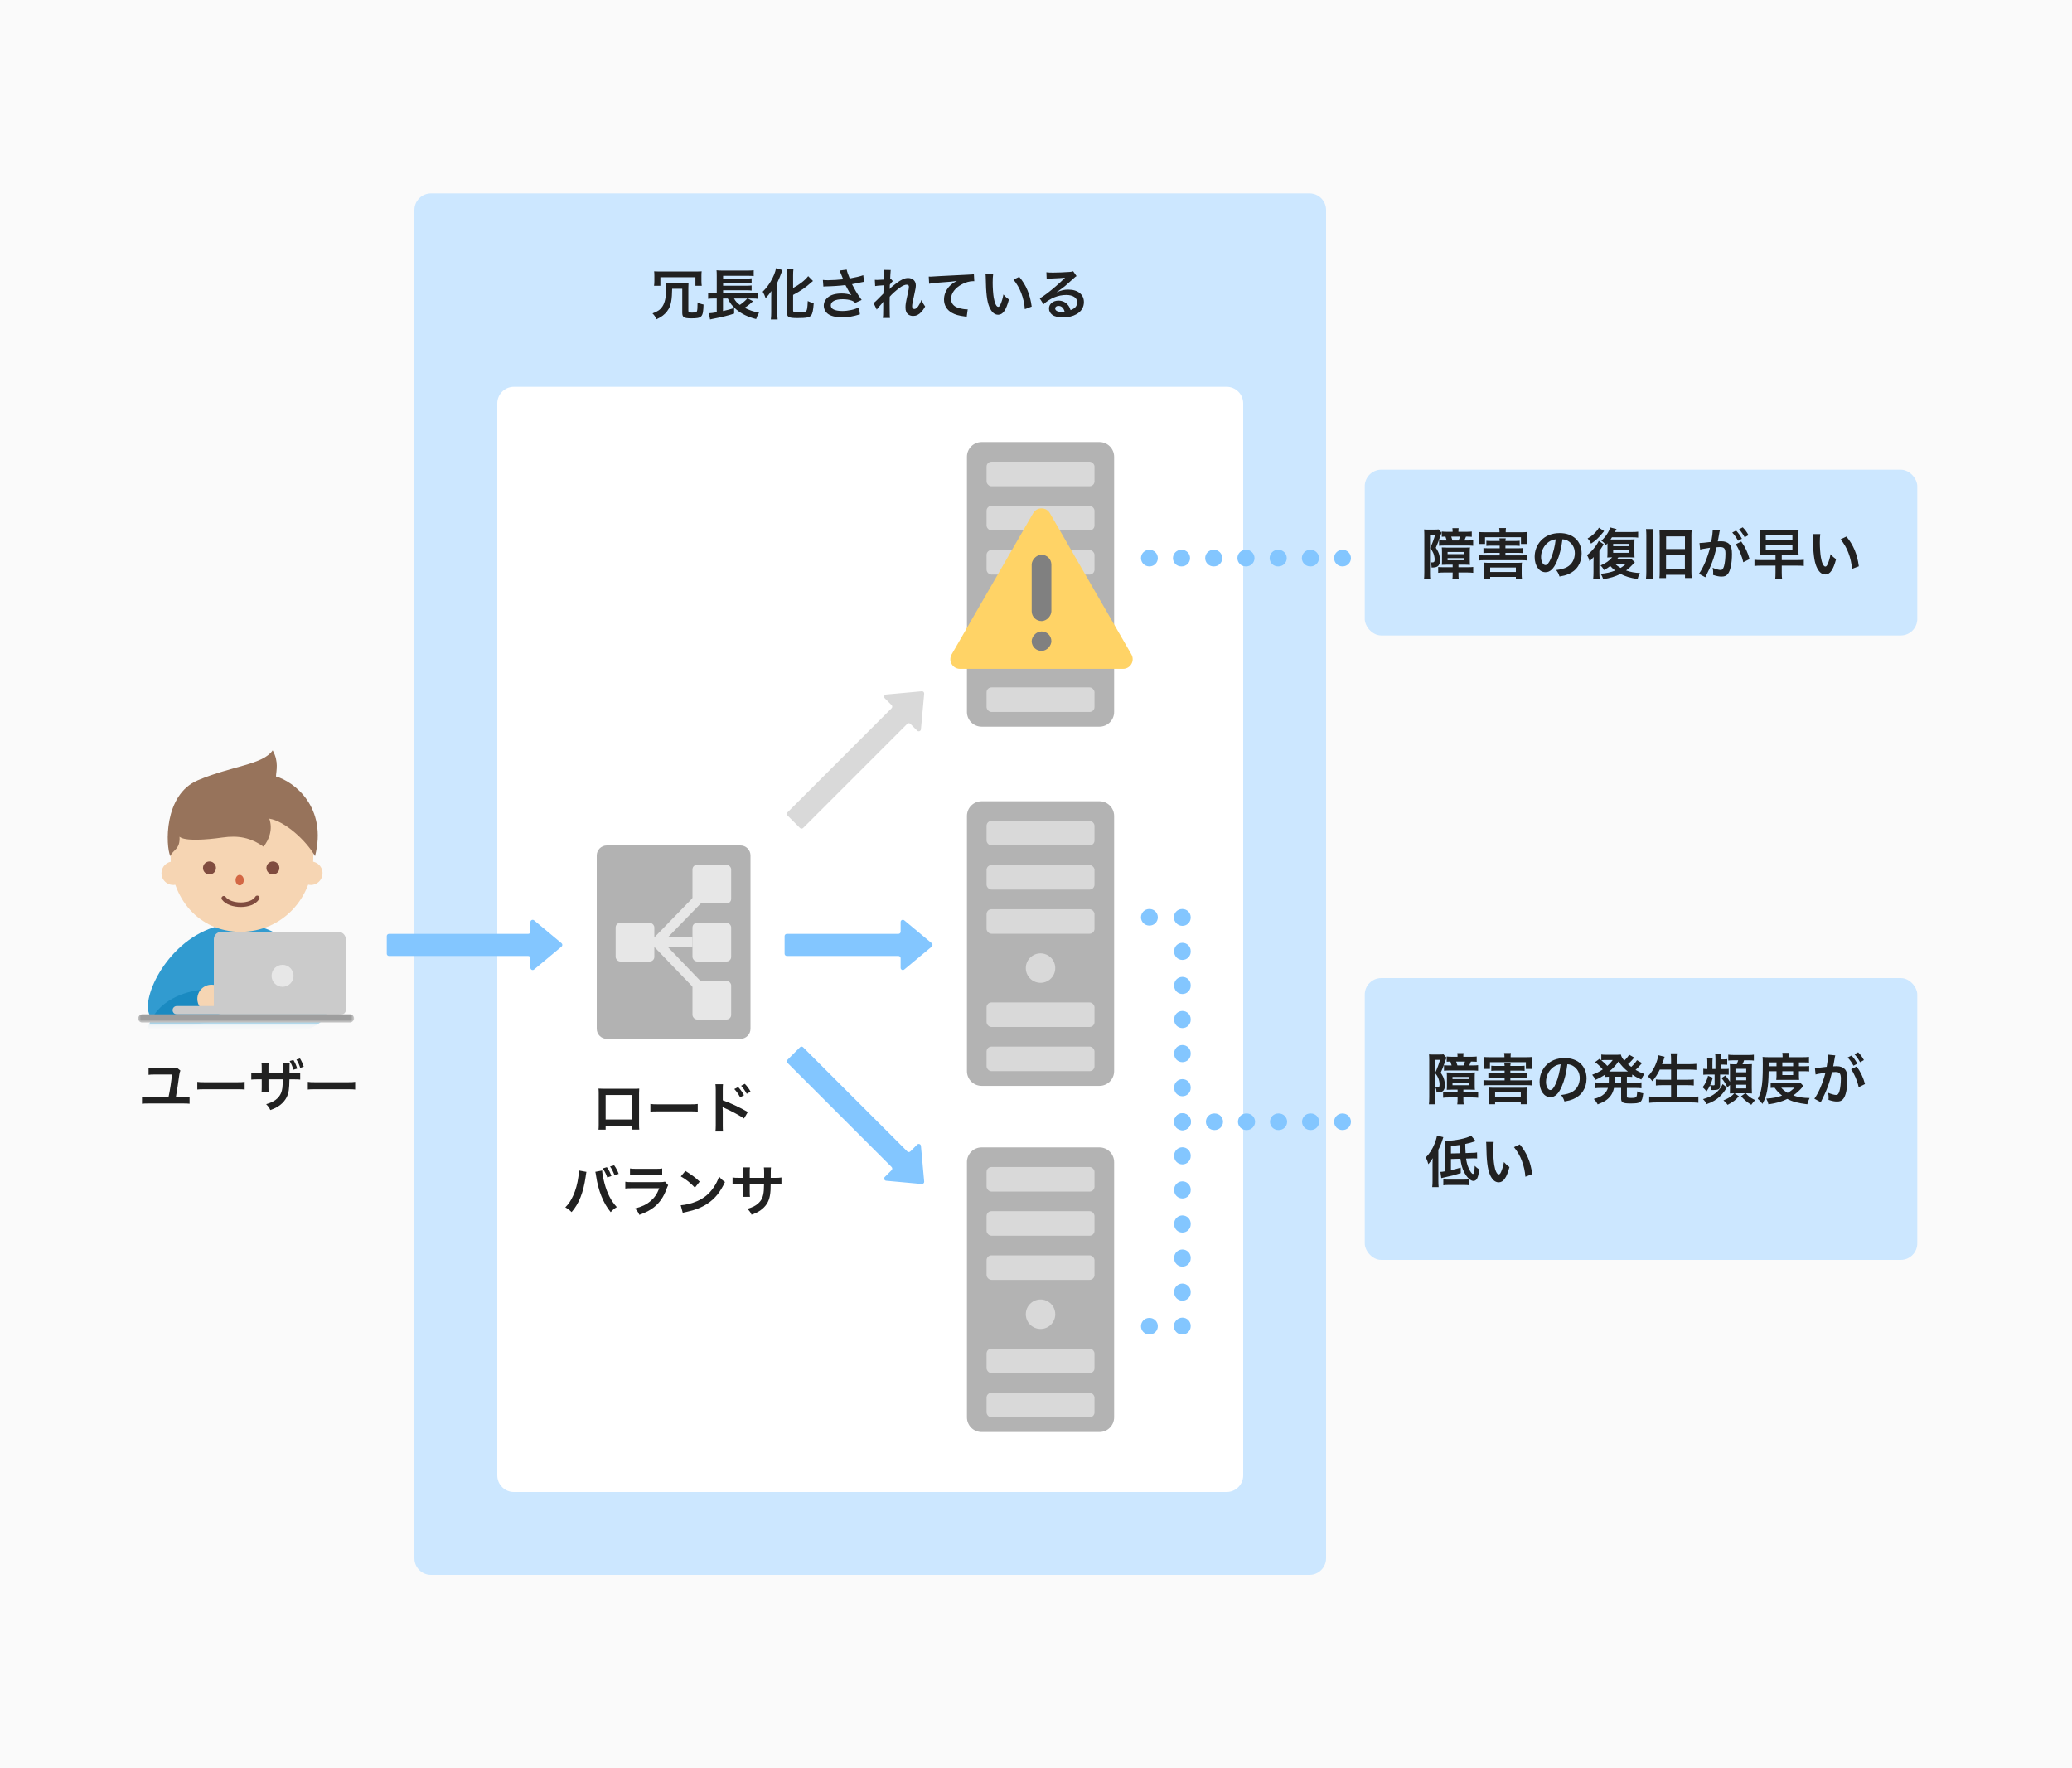 <svg width="375" height="320" viewBox="0 0 375 320" fill="none" xmlns="http://www.w3.org/2000/svg">
<rect width="375" height="320" fill="#FAFAFA"/>
<path d="M75 38C75 36.343 76.343 35 78 35H90.889H223.5H237C238.657 35 240 36.343 240 38V282C240 283.657 238.657 285 237 285H78C76.343 285 75 283.657 75 282V38Z" fill="#CCE7FF"/>
<path d="M90 73C90 71.343 91.343 70 93 70H103H211.5H222C223.657 70 225 71.343 225 73V267C225 268.657 223.657 270 222 270H93C91.343 270 90 268.657 90 267V73Z" fill="white"/>
<path fill-rule="evenodd" clip-rule="evenodd" d="M70.4 169.001C70.179 169.001 70 169.18 70 169.401L70 172.601C70 172.822 70.179 173.001 70.4 173.001L95.6 173.001C95.821 173.001 96 173.18 96 173.401L96 175.146C96 175.485 96.395 175.671 96.656 175.453L101.631 171.307C101.823 171.147 101.823 170.853 101.631 170.693L96.656 166.547C96.395 166.33 96 166.515 96 166.854L96 168.601C96 168.822 95.821 169.001 95.6 169.001L70.4 169.001Z" fill="#83C6FF"/>
<path fill-rule="evenodd" clip-rule="evenodd" d="M142.4 169C142.179 169 142 169.179 142 169.4L142 172.6C142 172.821 142.179 173 142.4 173L162.6 173C162.821 173 163 173.179 163 173.4L163 175.146C163 175.485 163.396 175.671 163.656 175.453L168.631 171.307C168.823 171.147 168.823 170.853 168.631 170.693L163.656 166.547C163.396 166.33 163 166.515 163 166.854L163 168.6C163 168.821 162.821 169 162.6 169L142.4 169Z" fill="#83C6FF"/>
<path fill-rule="evenodd" clip-rule="evenodd" d="M145.351 189.522C145.195 189.365 144.942 189.365 144.785 189.522L142.523 191.784C142.366 191.941 142.366 192.194 142.523 192.35L161.367 211.195C161.523 211.351 161.523 211.604 161.367 211.76L160.132 212.995C159.893 213.235 160.041 213.646 160.379 213.676L166.829 214.263C167.078 214.285 167.286 214.077 167.263 213.828L166.677 207.378C166.646 207.041 166.236 206.892 165.996 207.132L164.761 208.366C164.605 208.522 164.352 208.522 164.196 208.366L145.351 189.522Z" fill="#83C6FF"/>
<path fill-rule="evenodd" clip-rule="evenodd" d="M145.351 149.841C145.195 149.997 144.942 149.997 144.785 149.841L142.523 147.578C142.366 147.422 142.366 147.169 142.523 147.012L161.367 128.168C161.523 128.011 161.523 127.758 161.367 127.602L160.132 126.367C159.893 126.127 160.041 125.717 160.379 125.686L166.829 125.1C167.078 125.077 167.286 125.285 167.263 125.534L166.677 131.984C166.646 132.322 166.236 132.47 165.996 132.23L164.761 130.996C164.605 130.84 164.352 130.84 164.196 130.996L145.351 149.841Z" fill="#D9D9D9"/>
<path d="M175 82.664C175 81.193 176.193 80 177.664 80H198.977C200.449 80 201.641 81.193 201.641 82.664V128.842C201.641 130.314 200.449 131.507 198.977 131.507H177.664C176.193 131.507 175 130.314 175 128.842V82.664Z" fill="#B3B3B3"/>
<circle cx="188.321" cy="110.193" r="2.664" fill="#D9D9D9"/>
<rect x="178.552" y="83.554" width="19.537" height="4.44" rx="0.888" fill="#D9D9D9"/>
<rect x="178.552" y="91.545" width="19.537" height="4.44" rx="0.888" fill="#D9D9D9"/>
<rect x="178.552" y="99.538" width="19.537" height="4.44" rx="0.888" fill="#D9D9D9"/>
<rect x="178.552" y="116.41" width="19.537" height="4.44" rx="0.888" fill="#D9D9D9"/>
<rect x="178.552" y="124.402" width="19.537" height="4.44" rx="0.888" fill="#D9D9D9"/>
<path d="M175 147.664C175 146.193 176.193 145 177.664 145H198.977C200.449 145 201.641 146.193 201.641 147.664V193.842C201.641 195.314 200.449 196.507 198.977 196.507H177.664C176.193 196.507 175 195.314 175 193.842V147.664Z" fill="#B3B3B3"/>
<circle cx="188.321" cy="175.194" r="2.664" fill="#D9D9D9"/>
<rect x="178.552" y="148.554" width="19.537" height="4.44" rx="0.888" fill="#D9D9D9"/>
<rect x="178.552" y="156.545" width="19.537" height="4.44" rx="0.888" fill="#D9D9D9"/>
<rect x="178.552" y="164.538" width="19.537" height="4.44" rx="0.888" fill="#D9D9D9"/>
<rect x="178.552" y="181.41" width="19.537" height="4.44" rx="0.888" fill="#D9D9D9"/>
<rect x="178.552" y="189.402" width="19.537" height="4.44" rx="0.888" fill="#D9D9D9"/>
<path d="M175 210.303C175 208.831 176.193 207.639 177.664 207.639H198.977C200.449 207.639 201.641 208.831 201.641 210.303V256.481C201.641 257.952 200.449 259.145 198.977 259.145H177.664C176.193 259.145 175 257.952 175 256.481V210.303Z" fill="#B3B3B3"/>
<circle cx="188.321" cy="237.832" r="2.664" fill="#D9D9D9"/>
<rect x="178.552" y="211.191" width="19.537" height="4.44" rx="0.888" fill="#D9D9D9"/>
<rect x="178.552" y="219.183" width="19.537" height="4.44" rx="0.888" fill="#D9D9D9"/>
<rect x="178.552" y="227.176" width="19.537" height="4.44" rx="0.888" fill="#D9D9D9"/>
<rect x="178.552" y="244.048" width="19.537" height="4.44" rx="0.888" fill="#D9D9D9"/>
<rect x="178.552" y="252.04" width="19.537" height="4.44" rx="0.888" fill="#D9D9D9"/>
<path d="M190.015 92.875C189.342 91.708 187.658 91.708 186.985 92.875L172.237 118.418C171.564 119.585 172.405 121.043 173.752 121.043H203.248C204.595 121.043 205.436 119.585 204.763 118.418L190.015 92.875Z" fill="#FFD366"/>
<rect width="3.564" height="12.004" rx="1.782" transform="matrix(-1 0 0 1 190.283 100.393)" fill="#808080"/>
<rect width="3.564" height="3.514" rx="1.757" transform="matrix(-1 0 0 1 190.283 114.276)" fill="#808080"/>
<mask id="mask0" mask-type="alpha" maskUnits="userSpaceOnUse" x="25" y="131" width="40" height="55">
<rect width="39.078" height="53.737" transform="matrix(-1 0 0 1 64.078 131.311)" fill="#C4C4C4"/>
</mask>
<g mask="url(#mask0)">
<path d="M43.033 167.138C53.019 167.138 59.306 177.416 59.306 182.187C59.306 186.959 51.17 187.693 43.033 187.693C34.897 187.693 26.76 186.959 26.76 182.187C26.76 177.416 33.047 167.138 43.033 167.138Z" fill="#319BD0"/>
<path d="M37.209 182.064C35.219 182.158 30.94 183.184 29.745 186.543" stroke="#1A8AC1" stroke-width="5.995" stroke-linecap="round"/>
<path d="M35.716 180.766C35.716 181.274 35.866 181.771 36.149 182.194C36.431 182.617 36.832 182.946 37.302 183.14C37.771 183.335 38.288 183.386 38.786 183.287C39.285 183.188 39.743 182.943 40.102 182.584C40.461 182.224 40.706 181.766 40.805 181.268C40.904 180.769 40.853 180.253 40.659 179.783C40.464 179.314 40.135 178.912 39.712 178.63C39.29 178.348 38.793 178.197 38.285 178.197C37.603 178.197 36.95 178.468 36.468 178.95C35.986 179.431 35.716 180.085 35.716 180.766Z" fill="#F6D5B3"/>
<path d="M54.123 158.024C54.123 158.444 54.248 158.856 54.481 159.206C54.715 159.556 55.047 159.828 55.436 159.989C55.825 160.15 56.252 160.193 56.665 160.11C57.078 160.028 57.457 159.826 57.755 159.528C58.052 159.231 58.255 158.852 58.337 158.439C58.419 158.026 58.377 157.598 58.216 157.21C58.055 156.821 57.782 156.489 57.432 156.255C57.082 156.021 56.671 155.896 56.25 155.896C55.971 155.896 55.694 155.952 55.436 156.058C55.178 156.165 54.943 156.322 54.746 156.519C54.548 156.717 54.392 156.951 54.285 157.21C54.178 157.468 54.123 157.744 54.123 158.024Z" fill="#F6D5B3"/>
<path d="M29.223 158.024C29.223 158.444 29.348 158.856 29.582 159.206C29.815 159.556 30.148 159.828 30.536 159.989C30.925 160.15 31.353 160.193 31.766 160.11C32.178 160.028 32.557 159.826 32.855 159.528C33.153 159.231 33.355 158.852 33.437 158.439C33.519 158.026 33.477 157.598 33.316 157.21C33.155 156.821 32.882 156.489 32.532 156.255C32.182 156.021 31.771 155.896 31.35 155.896C30.786 155.896 30.245 156.121 29.846 156.519C29.447 156.918 29.223 157.459 29.223 158.024Z" fill="#F6D5B3"/>
<path d="M30.87 154.936C30.87 162.499 35.967 168.631 43.53 168.631C51.093 168.631 56.707 162.499 56.707 154.936C56.707 147.373 51.093 141.241 43.53 141.241C35.968 141.241 30.87 147.372 30.87 154.936Z" fill="#F6D5B3"/>
<path d="M48.216 157.07C48.216 157.302 48.285 157.529 48.414 157.722C48.543 157.915 48.726 158.065 48.94 158.154C49.155 158.243 49.391 158.266 49.618 158.221C49.846 158.176 50.055 158.064 50.219 157.9C50.383 157.736 50.495 157.527 50.541 157.299C50.586 157.071 50.563 156.835 50.474 156.621C50.385 156.407 50.235 156.223 50.042 156.094C49.849 155.965 49.622 155.896 49.39 155.896C49.078 155.896 48.78 156.02 48.56 156.24C48.34 156.46 48.216 156.759 48.216 157.07Z" fill="#804C3F"/>
<path d="M36.739 157.07C36.738 157.302 36.807 157.529 36.936 157.722C37.065 157.915 37.248 158.065 37.463 158.154C37.677 158.243 37.913 158.266 38.141 158.221C38.369 158.176 38.578 158.064 38.742 157.9C38.906 157.736 39.018 157.527 39.063 157.299C39.108 157.071 39.085 156.835 38.996 156.621C38.907 156.406 38.757 156.223 38.564 156.094C38.371 155.965 38.144 155.896 37.912 155.896C37.601 155.897 37.302 156.02 37.082 156.24C36.862 156.46 36.739 156.759 36.739 157.07Z" fill="#804C3F"/>
<path d="M43.786 172.201H43.484C43.585 172.201 43.685 172.195 43.786 172.193V172.201Z" fill="#B52A22"/>
<path d="M40.503 162.554C41.653 164.11 45.576 164.143 46.557 162.486" stroke="#804C3F" stroke-width="0.823" stroke-miterlimit="10" stroke-linecap="round" stroke-linejoin="round"/>
<path d="M43.386 160.222C43.797 160.218 44.126 159.791 44.122 159.268C44.117 158.745 43.781 158.324 43.37 158.328C42.959 158.331 42.629 158.758 42.634 159.281C42.638 159.804 42.975 160.225 43.386 160.222Z" fill="#D36744"/>
<path d="M49.951 140.514C53.286 141.477 59.279 146.127 57.017 154.936C55.404 152.07 51.498 148.564 48.735 148.15C49.425 150.085 48.686 151.984 47.69 153.221C45.342 151.563 43.131 151.149 40.229 151.563C37.328 151.978 33.46 152.254 32.492 151.425C32.63 153.721 31.302 153.764 30.822 154.936C29.993 153.14 29.591 143.826 35.808 141.201C42.026 138.576 47.588 138.397 49.348 135.791C50.515 137.88 49.971 139.543 49.951 140.514Z" fill="#97735B"/>
<path d="M62.584 169.976C62.584 169.233 61.982 168.631 61.239 168.631H40.047C39.303 168.631 38.701 169.233 38.701 169.976V182.212C38.701 182.956 39.303 183.558 40.047 183.558H61.239C61.982 183.558 62.584 182.956 62.584 182.212V169.976Z" fill="#CBCBCB"/>
<path d="M62.584 182.811C62.584 182.399 62.25 182.064 61.838 182.064H31.984C31.572 182.064 31.238 182.399 31.238 182.811C31.238 183.223 31.572 183.557 31.984 183.557H61.838C62.25 183.557 62.584 183.223 62.584 182.811Z" fill="#CBCBCB"/>
<rect width="39.078" height="1.493" rx="0.746" transform="matrix(-1 0 0 1 64.078 183.558)" fill="#9E9E9E"/>
<circle r="1.989" transform="matrix(-1 0 0 1 51.139 176.589)" fill="#E7E7E7"/>
</g>
<path d="M32.02 193.221C31.71 193.301 31.51 193.321 30.91 193.321H28C27.46 193.321 27.24 193.301 26.89 193.241V194.511C27.24 194.461 27.45 194.451 28.01 194.451H31.13C30.99 195.821 30.78 197.231 30.5 198.551H27.01C26.3 198.551 26.08 198.541 25.7 198.481V199.741C26.06 199.701 26.29 199.691 26.99 199.691H33.03C33.72 199.691 33.95 199.701 34.31 199.741V198.481C33.93 198.541 33.71 198.551 33.01 198.551H31.83C32.09 197.051 32.2 196.341 32.44 194.571C32.49 194.191 32.54 193.981 32.65 193.741L32.02 193.221ZM35.71 197.171C36.11 197.121 36.22 197.121 37.34 197.121H42.65C43.77 197.121 43.88 197.121 44.28 197.171V195.781C43.84 195.841 43.65 195.851 42.66 195.851H37.33C36.34 195.851 36.15 195.841 35.71 195.781V197.171ZM48.59 194.221V193.181C48.59 192.701 48.59 192.661 48.63 192.331H47.32C47.36 192.581 47.37 192.711 47.37 193.221V194.221H46.78C46.03 194.221 45.84 194.211 45.48 194.151V195.371C45.82 195.331 45.96 195.321 46.76 195.321H47.37V196.791C47.36 197.331 47.36 197.441 47.33 197.651H48.63C48.6 197.411 48.59 197.261 48.59 196.811V195.321H51.18C51.16 196.731 51.1 197.221 50.86 197.821C50.43 198.791 49.59 199.421 48.17 199.821C48.58 200.241 48.75 200.481 48.92 200.881C50.36 200.401 51.34 199.631 51.89 198.551C52.26 197.761 52.36 197.121 52.38 195.321H53.04C53.85 195.321 53.99 195.331 54.33 195.371V194.151C53.97 194.211 53.78 194.221 53.02 194.221H52.39C52.39 193.821 52.4 193.431 52.4 193.061C52.4 192.711 52.4 192.641 52.43 192.401H51.15C51.18 192.631 51.19 192.861 51.19 193.391C51.19 193.411 51.19 193.511 51.19 193.631C51.19 193.721 51.19 193.961 51.19 194.221H48.59ZM52.42 192.011C52.7 192.451 52.91 192.941 53.1 193.581L53.79 193.381C53.62 192.791 53.4 192.311 53.1 191.821L52.42 192.011ZM54.97 193.041C54.77 192.431 54.56 191.961 54.29 191.541L53.65 191.741C53.95 192.231 54.18 192.741 54.33 193.251L54.97 193.041ZM55.71 197.171C56.11 197.121 56.22 197.121 57.34 197.121H62.65C63.77 197.121 63.88 197.121 64.28 197.171V195.781C63.84 195.841 63.65 195.851 62.66 195.851H57.33C56.34 195.851 56.15 195.841 55.71 195.781V197.171Z" fill="#212121"/>
<path d="M114.41 203.731V204.421H115.7C115.67 204.191 115.66 203.921 115.66 203.551V197.831C115.66 197.461 115.67 197.261 115.69 197.001C115.46 197.021 115.28 197.031 114.85 197.031H109.17C108.77 197.031 108.56 197.021 108.32 197.001C108.35 197.271 108.36 197.461 108.36 197.841V203.571C108.36 203.951 108.35 204.191 108.32 204.431H109.61V203.731H114.41ZM114.41 202.591H109.61V198.161H114.41V202.591ZM117.71 201.171C118.11 201.121 118.22 201.121 119.34 201.121H124.65C125.77 201.121 125.88 201.121 126.28 201.171V199.781C125.84 199.841 125.65 199.851 124.66 199.851H119.33C118.34 199.851 118.15 199.841 117.71 199.781V201.171ZM130.85 204.761C130.82 204.471 130.81 204.191 130.81 203.651V201.011C130.81 200.781 130.8 200.611 130.77 200.331C130.85 200.381 130.88 200.391 131.11 200.501C132.53 201.141 133.95 201.911 134.65 202.411L135.35 201.231C133.77 200.341 131.97 199.501 130.81 199.121V197.261C130.81 196.671 130.82 196.481 130.85 196.211H129.48C129.52 196.451 129.53 196.651 129.54 197.231V203.641C129.54 204.211 129.52 204.481 129.48 204.761H130.85ZM132.9 197.081C133.34 197.561 133.62 197.961 133.95 198.571L134.65 198.201C134.31 197.581 134.04 197.201 133.6 196.731L132.9 197.081ZM135.84 197.551C135.53 196.981 135.25 196.601 134.8 196.141L134.13 196.491C134.52 196.921 134.85 197.391 135.15 197.941L135.84 197.551ZM104.77 211.821C104.77 211.881 104.77 211.931 104.77 211.961C104.77 212.181 104.74 212.521 104.68 212.931C104.52 214.191 104.17 215.431 103.74 216.361C103.32 217.281 102.91 217.891 102.31 218.491C102.79 218.751 102.98 218.901 103.45 219.351C104.79 217.811 105.57 215.841 105.99 212.971L106.02 212.731L106.07 212.441L106.09 212.271C106.1 212.191 106.11 212.181 106.14 212.071L104.77 211.821ZM107.74 212.061C107.79 212.211 107.82 212.371 107.88 212.781C108.27 215.471 109.2 217.771 110.53 219.361C110.91 218.931 111.12 218.761 111.63 218.441C110.59 217.321 109.89 215.971 109.4 214.121C109.17 213.261 108.99 212.281 108.98 211.821L107.74 212.061ZM109.08 211.441C109.46 212.001 109.67 212.431 109.9 213.071L110.66 212.831C110.42 212.161 110.2 211.741 109.83 211.221L109.08 211.441ZM111.97 212.431C111.75 211.831 111.53 211.411 111.15 210.881L110.41 211.091C110.73 211.551 110.98 212.051 111.21 212.671L111.97 212.431ZM114.02 212.681C114.33 212.641 114.52 212.631 115.17 212.631H118.7C119.35 212.631 119.54 212.641 119.85 212.681V211.451C119.52 211.511 119.31 211.521 118.68 211.521H115.19C114.56 211.521 114.35 211.511 114.02 211.451V212.681ZM120.36 213.841C120.05 213.911 119.85 213.931 119.23 213.931H114.47C113.77 213.931 113.55 213.921 113.17 213.861V215.081C113.53 215.041 113.78 215.031 114.45 215.031H119.32C118.88 216.141 118.45 216.751 117.71 217.371C116.94 218.011 116.15 218.381 114.93 218.691C115.37 219.181 115.49 219.351 115.71 219.851C116.97 219.381 117.62 219.041 118.33 218.491C119.37 217.691 120.13 216.581 120.65 215.111C120.77 214.801 120.83 214.661 120.93 214.481L120.36 213.841ZM123.22 212.891C124.15 213.411 124.97 214.071 125.77 214.921L126.63 213.831C125.86 213.101 125.24 212.641 124.05 211.901L123.22 212.891ZM123.57 219.491C123.8 219.411 123.83 219.401 124.23 219.321C125.78 218.991 127.02 218.501 128.04 217.821C129.41 216.911 130.36 215.731 131.21 213.901C130.7 213.541 130.54 213.391 130.15 212.921C129.85 213.731 129.57 214.281 129.13 214.921C128.34 216.061 127.41 216.831 126.16 217.371C125.25 217.771 124.06 218.061 123.2 218.111L123.57 219.491ZM135.69 213.151V212.121C135.69 211.611 135.69 211.591 135.73 211.261H134.42C134.46 211.521 134.47 211.731 134.47 212.151V213.151H133.88C133.17 213.151 132.97 213.141 132.58 213.081V214.301C132.93 214.261 133.2 214.251 133.86 214.251H134.47V215.731C134.47 216.101 134.46 216.371 134.43 216.591H135.73C135.7 216.331 135.69 216.171 135.69 215.751V214.251H138.28C138.26 214.941 138.26 215.181 138.24 215.411C138.15 216.561 137.86 217.221 137.18 217.811C136.7 218.231 136.22 218.471 135.27 218.761C135.7 219.201 135.83 219.391 136.02 219.821C136.94 219.491 137.43 219.231 137.97 218.771C138.84 218.031 139.27 217.181 139.41 215.901C139.46 215.521 139.46 215.451 139.48 214.251H140.15C140.81 214.251 141.08 214.261 141.43 214.301V213.081C141.04 213.141 140.84 213.151 140.13 213.151H139.49C139.5 212.551 139.5 212.551 139.5 211.941C139.5 211.551 139.51 211.501 139.54 211.271H138.25C138.29 211.501 138.3 211.721 138.3 212.381V212.701L138.29 213.151H135.69Z" fill="#212121"/>
<path d="M108 154.82C108 153.815 108.815 153 109.82 153H134.01C135.015 153 135.829 153.815 135.829 154.82V186.18C135.829 187.185 135.015 188 134.01 188H109.82C108.815 188 108 187.185 108 186.18V154.82Z" fill="#B2B2B2"/>
<rect x="111.423" y="167" width="7" height="7" rx="0.833" fill="#E7E7E7"/>
<rect x="125.329" y="156.5" width="7" height="7" rx="0.833" fill="#E7E7E7"/>
<rect x="125.329" y="167" width="7" height="7" rx="0.833" fill="#E7E7E7"/>
<rect x="125.329" y="177.5" width="7" height="7" rx="0.833" fill="#E7E7E7"/>
<path d="M125.329 170.5H119.642H118.329" stroke="#E7E7E7" stroke-width="1.75"/>
<path d="M129.827 159.156L120.872 168.373L118.806 170.5" stroke="#E7E7E7" stroke-width="1.75"/>
<path d="M118.806 170.5L127.76 179.814L129.827 181.964" stroke="#E7E7E7" stroke-width="1.75"/>
<rect x="247" y="85" width="100" height="30" rx="3" fill="#CCE7FF"/>
<path d="M262.91 102.19V102.65H261.27C260.8 102.65 260.51 102.64 260.29 102.61V103.66C260.59 103.62 261 103.6 261.42 103.6H262.91V103.86C262.91 104.32 262.9 104.59 262.85 104.85H264.02C263.97 104.57 263.96 104.3 263.96 103.85V103.6H265.5C265.89 103.6 266.42 103.63 266.63 103.66V102.6C266.4 102.64 266.16 102.65 265.58 102.65H263.96V102.19H265.13C265.56 102.19 265.81 102.2 266.05 102.22C266.02 102.01 266.01 101.86 266.01 101.39V99.9C266.01 99.45 266.02 99.27 266.05 99.07C265.83 99.09 265.6 99.1 265.12 99.1H261.89C261.46 99.1 261.15 99.09 260.94 99.07C260.97 99.29 260.98 99.55 260.98 99.94V101.39C260.98 101.77 260.98 101.86 260.95 102.22C261.31 102.2 261.54 102.19 261.86 102.19H262.91ZM261.99 99.89H264.97V100.28H261.99V99.89ZM261.99 101H264.97V101.39H261.99V101ZM263.95 96.24V96.15C263.95 95.92 263.96 95.77 263.99 95.58H262.86C262.89 95.78 262.9 95.94 262.9 96.16V96.24H262.01C261.53 96.24 261.27 96.23 260.94 96.19V97.14C261.1 97.12 261.26 97.11 261.61 97.11C261.7 97.35 261.76 97.54 261.83 97.81H261.14C260.89 97.81 260.67 97.8 260.45 97.77V98.77C260.75 98.74 261.1 98.72 261.46 98.72H265.58C265.95 98.72 266.29 98.74 266.62 98.77V97.76C266.34 97.8 266.08 97.81 265.62 97.81H265.03C265.15 97.55 265.22 97.38 265.32 97.11C265.81 97.11 266.06 97.12 266.37 97.15V96.19C266.09 96.23 265.81 96.24 265.3 96.24H263.95ZM262.88 97.81C262.81 97.55 262.75 97.37 262.65 97.11H264.25C264.17 97.36 264.08 97.59 263.98 97.81H262.88ZM257.78 103.51C257.78 104.17 257.76 104.51 257.72 104.84H258.87C258.82 104.51 258.81 104.22 258.81 103.53V96.8H259.73C259.53 97.55 259.21 98.4 258.84 99.18C259.16 99.59 259.28 99.79 259.41 100.09C259.55 100.42 259.65 100.91 259.65 101.21C259.65 101.68 259.57 101.78 259.18 101.78C259.11 101.78 259.05 101.77 258.87 101.75C259.03 102.04 259.08 102.26 259.1 102.71C259.69 102.7 259.94 102.65 260.17 102.5C260.47 102.31 260.63 101.91 260.63 101.35C260.63 101.09 260.58 100.79 260.49 100.43C260.36 99.96 260.22 99.67 259.86 99.13C260.12 98.57 260.43 97.75 260.78 96.72C260.82 96.6 260.86 96.52 260.91 96.41L260.36 95.8C260.16 95.83 259.99 95.84 259.55 95.84H258.46C258.07 95.84 257.87 95.83 257.74 95.81C257.77 96.11 257.78 96.43 257.78 96.84V103.51ZM272.46 97.9C272.48 97.66 272.48 97.58 272.52 97.42H271.37C271.4 97.57 271.41 97.67 271.42 97.9H269.9C269.41 97.9 269.25 97.89 269.01 97.86V98.79C269.25 98.76 269.52 98.75 269.9 98.75H271.42V99.22H269.37C268.89 99.22 268.72 99.21 268.48 99.18V100.09C268.74 100.06 268.99 100.05 269.37 100.05H271.42V100.51H268.61C268.14 100.51 267.86 100.5 267.6 100.46V101.44C267.9 101.39 268.15 101.38 268.61 101.38H275.41C275.88 101.38 276.13 101.39 276.42 101.44V100.46C276.15 100.5 275.88 100.51 275.41 100.51H272.46V100.05H274.68C275.05 100.05 275.29 100.06 275.55 100.09V99.18C275.34 99.21 275.17 99.22 274.68 99.22H272.46V98.75H274.17C274.53 98.75 274.8 98.76 275.04 98.79V97.86C274.84 97.89 274.64 97.9 274.17 97.9H272.46ZM271.39 96.32H268.79C268.3 96.32 268 96.31 267.69 96.28C267.72 96.51 267.73 96.69 267.73 97.01V97.66C267.73 98.01 267.72 98.2 267.69 98.44H268.77V97.22H275.27V98.44H276.35C276.32 98.2 276.31 97.97 276.31 97.67V97.01C276.31 96.68 276.32 96.5 276.35 96.28C276.04 96.31 275.73 96.32 275.25 96.32H272.51V96.19C272.51 95.93 272.52 95.77 272.56 95.56H271.33C271.37 95.78 271.39 95.95 271.39 96.2V96.32ZM269.7 104.4H274.35V104.83H275.46C275.42 104.55 275.4 104.27 275.4 103.91V102.68C275.4 102.28 275.41 102.06 275.45 101.81C275.22 101.84 275.05 101.85 274.65 101.85H269.38C269.01 101.85 268.82 101.84 268.61 101.81C268.64 102.11 268.65 102.36 268.65 102.68V103.9C268.65 104.18 268.64 104.44 268.6 104.83H269.7V104.4ZM269.7 102.7H274.35V103.51H269.7V102.7ZM282.78 97.59C283.22 97.63 283.48 97.71 283.79 97.89C284.59 98.37 285.02 99.15 285.02 100.11C285.02 101.18 284.5 102.13 283.63 102.61C283.16 102.88 282.56 103.04 281.64 103.16C281.96 103.58 282.08 103.8 282.25 104.33C282.95 104.21 283.34 104.11 283.82 103.91C285.35 103.29 286.25 101.91 286.25 100.18C286.25 97.93 284.69 96.47 282.29 96.47C280.87 96.47 279.69 96.95 278.85 97.87C278.14 98.65 277.75 99.68 277.75 100.78C277.75 102.39 278.57 103.55 279.71 103.55C280.53 103.55 281.17 102.96 281.74 101.67C282.24 100.54 282.59 99.16 282.78 97.59ZM281.56 97.6C281.44 98.73 281.11 100.08 280.73 100.98C280.37 101.84 280.03 102.26 279.7 102.26C279.26 102.26 278.91 101.61 278.91 100.79C278.91 99.72 279.43 98.69 280.27 98.09C280.68 97.8 281.04 97.66 281.56 97.6ZM295.29 101.2C295.11 101.23 294.9 101.24 294.52 101.24H292.61C292.74 101.09 292.78 101.03 292.91 100.86H294.97C295.39 100.86 295.58 100.87 295.83 100.89C295.81 100.64 295.8 100.42 295.8 99.89V98.58C295.8 97.99 295.81 97.8 295.83 97.59C295.56 97.62 295.39 97.63 294.85 97.63H291.84C291.67 97.63 291.62 97.63 291.48 97.63C291.6 97.45 291.64 97.39 291.74 97.23H295.29C295.8 97.23 296.23 97.25 296.48 97.29V96.22C296.21 96.26 295.85 96.28 295.26 96.28H292.27C292.44 95.95 292.48 95.88 292.57 95.74L291.42 95.45C291.21 96.22 290.54 97.23 289.82 97.85C290.17 98.08 290.34 98.25 290.65 98.63C290.79 98.48 290.83 98.43 290.93 98.32C290.93 98.51 290.93 98.53 290.93 98.57V99.91C290.93 100.37 290.92 100.67 290.89 100.89C291.12 100.87 291.29 100.86 291.78 100.86C291.22 101.51 290.65 101.91 289.67 102.33C289.96 102.61 290.12 102.81 290.28 103.16C290.83 102.87 291.06 102.72 291.43 102.43C291.81 102.84 291.97 102.99 292.32 103.25C291.47 103.58 290.79 103.73 289.69 103.84C289.93 104.2 290.05 104.46 290.14 104.81C291.41 104.62 292.32 104.34 293.3 103.86C294.2 104.33 295.01 104.57 296.39 104.79C296.49 104.35 296.6 104.06 296.81 103.7C295.87 103.66 295.11 103.52 294.3 103.24C294.79 102.87 295.14 102.55 295.55 102.1C295.69 101.94 295.73 101.9 295.88 101.75L295.29 101.2ZM294.27 102.05C293.85 102.41 293.63 102.58 293.3 102.78C292.87 102.52 292.57 102.3 292.3 102.05H294.27ZM291.96 98.42H294.76V98.84H291.96V98.42ZM291.96 99.6H294.76V100.04H291.96V99.6ZM289.37 95.49C289.21 95.83 288.89 96.23 288.38 96.7C288.04 97.01 287.82 97.17 287.33 97.44C287.66 97.8 287.79 98 287.95 98.38C288.82 97.81 289.34 97.32 290.16 96.31C290.24 96.21 290.26 96.19 290.32 96.11L289.37 95.49ZM289.46 99.69C289.7 99.37 289.81 99.2 289.92 99.02C290 98.89 290 98.89 290.03 98.85C290.06 98.79 290.09 98.75 290.1 98.73C290.17 98.6 290.17 98.6 290.25 98.5L289.35 97.88C289.29 98.04 289.12 98.34 288.9 98.66C288.41 99.38 287.87 99.97 287.22 100.47C287.45 100.82 287.57 101.12 287.68 101.56C288.01 101.29 288.17 101.12 288.42 100.8C288.4 101.36 288.4 101.5 288.4 101.86V103.52C288.4 104.02 288.38 104.44 288.34 104.77H289.52C289.48 104.41 289.46 104 289.46 103.5V99.69ZM297.9 95.74C297.94 96.14 297.96 96.44 297.96 96.83V103.48C297.96 103.97 297.94 104.31 297.9 104.72H299.17C299.12 104.34 299.11 104.05 299.11 103.5V96.82C299.11 96.35 299.12 96.08 299.17 95.74H297.9ZM300.38 103.4C300.38 104.03 300.37 104.31 300.33 104.61H301.52V104.02H304.96V104.6H306.18C306.14 104.27 306.12 103.84 306.12 103.43V96.97C306.12 96.57 306.13 96.27 306.17 95.96C305.87 95.99 305.56 96 305.09 96H301.42C300.94 96 300.66 95.99 300.35 95.96C300.37 96.3 300.38 96.6 300.38 97.04V103.4ZM301.54 97.07H304.95V99.36H301.54V97.07ZM301.53 100.43H304.94V102.95H301.53V100.43ZM314.13 98.5C314.68 99.23 315.3 100.7 315.5 101.75L316.64 101.18C316.35 100.03 315.83 98.95 315.14 98L314.13 98.5ZM311.19 96.3C311.21 96.2 311.24 96.07 311.27 95.99L309.97 95.86C309.97 95.94 309.97 96 309.97 96.04C309.97 96.38 309.9 96.95 309.71 98.06C308.55 98.21 308.03 98.26 307.58 98.27L307.7 99.45C307.84 99.41 307.95 99.38 308.11 99.35L309.02 99.2C309.34 99.14 309.34 99.14 309.49 99.12C309.02 100.98 308.25 102.78 307.48 103.83L308.64 104.47C309.74 102.29 310.19 101.08 310.68 99.03C310.91 99.01 311.07 99 311.28 99C312.05 99 312.28 99.27 312.28 100.19C312.28 101.04 312.18 101.95 312.02 102.47C311.87 102.96 311.71 103.15 311.42 103.15C311.07 103.15 310.5 102.99 309.96 102.75C310.04 103.14 310.06 103.34 310.06 103.6C310.06 103.7 310.05 103.85 310.04 104.04C310.71 104.26 311.12 104.34 311.58 104.34C312.11 104.34 312.41 104.22 312.69 103.89C313.17 103.34 313.46 101.97 313.46 100.25C313.46 99.34 313.33 98.86 312.99 98.48C312.66 98.13 312.17 97.95 311.51 97.95C311.33 97.95 311.19 97.96 310.89 97.97C310.92 97.84 310.92 97.84 310.95 97.67C311.05 97.13 311.12 96.72 311.17 96.43L311.19 96.3ZM313.51 96.37C313.95 96.85 314.23 97.25 314.56 97.86L315.26 97.49C314.92 96.87 314.65 96.49 314.21 96.02L313.51 96.37ZM316.45 96.84C316.14 96.27 315.86 95.89 315.41 95.43L314.74 95.78C315.13 96.21 315.46 96.68 315.76 97.23L316.45 96.84ZM321.34 100.37V101.36H318.75C318.19 101.36 317.85 101.34 317.53 101.3V102.42C317.87 102.38 318.21 102.36 318.75 102.36H321.34V103.56C321.34 104.15 321.32 104.56 321.28 104.85H322.54C322.49 104.51 322.47 104.15 322.47 103.56V102.36H325.24C325.8 102.36 326.12 102.38 326.46 102.42V101.3C326.13 101.34 325.8 101.36 325.24 101.36H322.47V100.37H324.36C324.9 100.37 325.14 100.38 325.53 100.41C325.49 100.11 325.47 99.85 325.47 99.38V96.95C325.47 96.47 325.48 96.2 325.53 95.89C325.15 95.93 324.91 95.94 324.33 95.94H319.63C319.06 95.94 318.83 95.93 318.46 95.89C318.51 96.21 318.52 96.47 318.52 96.97V99.34C318.52 99.82 318.51 100.09 318.46 100.41C318.83 100.38 319.11 100.37 319.63 100.37H321.34ZM319.58 96.89H324.4V97.69H319.58V96.89ZM319.58 98.6H324.4V99.46H319.58V98.6ZM328.07 96.65C328.1 96.87 328.1 96.94 328.11 97.29C328.15 100.06 328.33 101.51 328.74 102.51C329.14 103.47 329.68 103.96 330.35 103.96C331.2 103.96 331.78 103.15 332.3 101.2C331.81 100.84 331.65 100.69 331.3 100.29C331.19 100.96 331.01 101.56 330.77 102.1C330.65 102.38 330.51 102.53 330.36 102.53C330.04 102.53 329.72 101.89 329.55 100.85C329.44 100.24 329.36 99.04 329.36 98.17C329.36 97.51 329.39 97.02 329.44 96.65H328.07ZM333.12 97.6C333.72 98.34 334.2 99.15 334.54 100.06C334.89 100.97 335.12 102.01 335.18 102.95L336.42 102.48C336.13 100.28 335.43 98.61 334.17 97.1L333.12 97.6Z" fill="#212121"/>
<rect x="247" y="177" width="100" height="51" rx="3" fill="#CCE7FF"/>
<path d="M263.801 197.19V197.65H262.161C261.691 197.65 261.401 197.64 261.181 197.61V198.66C261.481 198.62 261.891 198.6 262.311 198.6H263.801V198.86C263.801 199.32 263.791 199.59 263.741 199.85H264.911C264.861 199.57 264.851 199.3 264.851 198.85V198.6H266.391C266.781 198.6 267.311 198.63 267.521 198.66V197.6C267.291 197.64 267.051 197.65 266.471 197.65H264.851V197.19H266.021C266.451 197.19 266.701 197.2 266.941 197.22C266.911 197.01 266.901 196.86 266.901 196.39V194.9C266.901 194.45 266.911 194.27 266.941 194.07C266.721 194.09 266.491 194.1 266.011 194.1H262.781C262.351 194.1 262.041 194.09 261.831 194.07C261.861 194.29 261.871 194.55 261.871 194.94V196.39C261.871 196.77 261.871 196.86 261.841 197.22C262.201 197.2 262.431 197.19 262.751 197.19H263.801ZM262.881 194.89H265.861V195.28H262.881V194.89ZM262.881 196H265.861V196.39H262.881V196ZM264.841 191.24V191.15C264.841 190.92 264.851 190.77 264.881 190.58H263.751C263.781 190.78 263.791 190.94 263.791 191.16V191.24H262.901C262.421 191.24 262.161 191.23 261.831 191.19V192.14C261.991 192.12 262.151 192.11 262.501 192.11C262.591 192.35 262.651 192.54 262.721 192.81H262.031C261.781 192.81 261.561 192.8 261.341 192.77V193.77C261.641 193.74 261.991 193.72 262.351 193.72H266.471C266.841 193.72 267.181 193.74 267.511 193.77V192.76C267.231 192.8 266.971 192.81 266.511 192.81H265.921C266.041 192.55 266.111 192.38 266.211 192.11C266.701 192.11 266.951 192.12 267.261 192.15V191.19C266.981 191.23 266.701 191.24 266.191 191.24H264.841ZM263.771 192.81C263.701 192.55 263.641 192.37 263.541 192.11H265.141C265.061 192.36 264.971 192.59 264.871 192.81H263.771ZM258.671 198.51C258.671 199.17 258.651 199.51 258.611 199.84H259.761C259.711 199.51 259.701 199.22 259.701 198.53V191.8H260.621C260.421 192.55 260.101 193.4 259.731 194.18C260.051 194.59 260.171 194.79 260.301 195.09C260.441 195.42 260.541 195.91 260.541 196.21C260.541 196.68 260.461 196.78 260.071 196.78C260.001 196.78 259.941 196.77 259.761 196.75C259.921 197.04 259.971 197.26 259.991 197.71C260.581 197.7 260.831 197.65 261.061 197.5C261.361 197.31 261.521 196.91 261.521 196.35C261.521 196.09 261.471 195.79 261.381 195.43C261.251 194.96 261.111 194.67 260.751 194.13C261.011 193.57 261.321 192.75 261.671 191.72C261.711 191.6 261.751 191.52 261.801 191.41L261.251 190.8C261.051 190.83 260.881 190.84 260.441 190.84H259.351C258.961 190.84 258.761 190.83 258.631 190.81C258.661 191.11 258.671 191.43 258.671 191.84V198.51ZM273.351 192.9C273.371 192.66 273.371 192.58 273.411 192.42H272.261C272.291 192.57 272.301 192.67 272.311 192.9H270.791C270.301 192.9 270.141 192.89 269.901 192.86V193.79C270.141 193.76 270.411 193.75 270.791 193.75H272.311V194.22H270.261C269.781 194.22 269.611 194.21 269.371 194.18V195.09C269.631 195.06 269.881 195.05 270.261 195.05H272.311V195.51H269.501C269.031 195.51 268.751 195.5 268.491 195.46V196.44C268.791 196.39 269.041 196.38 269.501 196.38H276.301C276.771 196.38 277.021 196.39 277.311 196.44V195.46C277.041 195.5 276.771 195.51 276.301 195.51H273.351V195.05H275.571C275.941 195.05 276.181 195.06 276.441 195.09V194.18C276.231 194.21 276.061 194.22 275.571 194.22H273.351V193.75H275.061C275.421 193.75 275.691 193.76 275.931 193.79V192.86C275.731 192.89 275.531 192.9 275.061 192.9H273.351ZM272.281 191.32H269.681C269.191 191.32 268.891 191.31 268.581 191.28C268.611 191.51 268.621 191.69 268.621 192.01V192.66C268.621 193.01 268.611 193.2 268.581 193.44H269.661V192.22H276.161V193.44H277.241C277.211 193.2 277.201 192.97 277.201 192.67V192.01C277.201 191.68 277.211 191.5 277.241 191.28C276.931 191.31 276.621 191.32 276.141 191.32H273.401V191.19C273.401 190.93 273.411 190.77 273.451 190.56H272.221C272.261 190.78 272.281 190.95 272.281 191.2V191.32ZM270.591 199.4H275.241V199.83H276.351C276.311 199.55 276.291 199.27 276.291 198.91V197.68C276.291 197.28 276.301 197.06 276.341 196.81C276.111 196.84 275.941 196.85 275.541 196.85H270.271C269.901 196.85 269.711 196.84 269.501 196.81C269.531 197.11 269.541 197.36 269.541 197.68V198.9C269.541 199.18 269.531 199.44 269.491 199.83H270.591V199.4ZM270.591 197.7H275.241V198.51H270.591V197.7ZM283.671 192.59C284.111 192.63 284.371 192.71 284.681 192.89C285.481 193.37 285.911 194.15 285.911 195.11C285.911 196.18 285.391 197.13 284.521 197.61C284.051 197.88 283.451 198.04 282.531 198.16C282.851 198.58 282.971 198.8 283.141 199.33C283.841 199.21 284.231 199.11 284.711 198.91C286.241 198.29 287.141 196.91 287.141 195.18C287.141 192.93 285.581 191.47 283.181 191.47C281.761 191.47 280.581 191.95 279.741 192.87C279.031 193.65 278.641 194.68 278.641 195.78C278.641 197.39 279.461 198.55 280.601 198.55C281.421 198.55 282.061 197.96 282.631 196.67C283.131 195.54 283.481 194.16 283.671 192.59ZM282.451 192.6C282.331 193.73 282.001 195.08 281.621 195.98C281.261 196.84 280.921 197.26 280.591 197.26C280.151 197.26 279.801 196.61 279.801 195.79C279.801 194.72 280.321 193.69 281.161 193.09C281.571 192.8 281.931 192.66 282.451 192.6ZM291.171 195.62C291.171 195.73 291.171 195.8 291.161 195.93H289.731C289.241 195.93 288.991 195.92 288.681 195.87V196.94C289.011 196.89 289.271 196.88 289.731 196.88H291.011C290.861 197.36 290.651 197.68 290.301 197.99C289.861 198.39 289.381 198.62 288.451 198.88C288.771 199.2 288.971 199.49 289.161 199.86C290.391 199.38 290.991 198.98 291.491 198.32C291.791 197.92 291.981 197.48 292.111 196.88H293.401V198.82C293.401 199.52 293.721 199.69 295.081 199.69C297.001 199.69 297.181 199.54 297.401 197.85C297.001 197.79 296.711 197.69 296.321 197.5C296.291 198.05 296.231 198.38 296.141 198.5C296.031 198.64 295.791 198.69 295.241 198.69C294.901 198.69 294.731 198.68 294.601 198.64C294.451 198.6 294.441 198.58 294.441 198.37V196.88H296.031C296.481 196.88 296.771 196.9 297.081 196.94V195.87C296.781 195.92 296.521 195.93 296.031 195.93H294.441V194.85C294.921 194.85 295.101 194.86 295.401 194.89V194.46C295.941 194.82 296.231 194.98 297.051 195.36C297.321 194.78 297.381 194.67 297.611 194.37C296.881 194.09 296.551 193.93 296.011 193.61C296.361 193.3 296.651 193.01 296.911 192.69C297.111 192.47 297.131 192.44 297.191 192.38L296.271 191.86C296.031 192.25 295.661 192.68 295.231 193.07C295.021 192.91 294.911 192.82 294.641 192.59C294.891 192.36 295.201 192.05 295.381 191.84C295.611 191.57 295.741 191.42 295.771 191.38L294.851 190.87C294.821 190.92 294.821 190.92 294.771 191C294.731 191.08 294.701 191.11 294.561 191.29C294.361 191.55 294.291 191.61 293.971 191.93C293.591 191.47 293.451 191.24 293.351 190.84C293.121 190.87 292.961 190.88 292.491 190.88H290.641C290.291 190.88 290.001 190.86 289.811 190.83V191.87C289.651 191.74 289.651 191.74 289.491 191.61L288.671 192.22C289.171 192.57 289.511 192.88 290.071 193.53C289.401 193.97 288.931 194.21 288.161 194.5C288.431 194.82 288.581 195.06 288.751 195.42C289.551 195.06 289.921 194.85 290.511 194.45V194.89C290.761 194.87 290.871 194.86 291.181 194.85L291.171 195.62ZM292.241 194.85H293.401V195.93H292.231C292.231 195.83 292.231 195.79 292.231 195.7L292.241 194.85ZM291.881 191.83C291.581 192.24 291.321 192.52 290.901 192.9C290.571 192.53 290.341 192.31 289.811 191.87C290.021 191.84 290.241 191.83 290.421 191.83H291.881ZM291.501 193.91C291.391 193.91 291.341 193.91 291.231 193.91C291.941 193.33 292.361 192.88 292.921 192.1C293.471 192.87 293.911 193.33 294.621 193.91C294.541 193.91 294.541 193.91 294.411 193.91H291.501ZM302.441 193.56V195.4H300.891C300.341 195.4 300.011 195.38 299.691 195.34V196.44C300.031 196.4 300.431 196.38 300.901 196.38H302.441V198.5H299.871C299.341 198.5 298.911 198.48 298.481 198.43V199.57C298.951 199.52 299.381 199.5 299.901 199.5H306.021C306.551 199.5 306.911 199.52 307.381 199.57V198.43C306.981 198.48 306.561 198.5 305.991 198.5H303.591V196.38H305.321C305.791 196.38 306.191 196.4 306.551 196.44V195.34C306.221 195.38 305.821 195.4 305.321 195.4H303.591V193.56H305.701C306.181 193.56 306.591 193.58 307.021 193.62V192.52C306.611 192.56 306.181 192.58 305.671 192.58H303.591V191.81C303.591 191.28 303.611 190.95 303.651 190.62H302.371C302.421 190.99 302.441 191.3 302.441 191.82V192.58H300.811C300.941 192.23 301.031 191.98 301.081 191.83C301.151 191.58 301.151 191.57 301.181 191.5C301.251 191.32 301.251 191.32 301.271 191.24L300.131 190.96C300.091 191.25 300.041 191.46 299.911 191.89C299.571 193 298.971 194.05 298.221 194.81C298.551 195.04 298.781 195.28 299.041 195.66C299.591 195.02 299.991 194.42 300.401 193.56H302.441ZM313.901 192.6C313.471 192.6 313.291 192.59 313.071 192.57C313.091 192.84 313.101 193.03 313.101 193.51V195.78C312.841 195.36 312.731 195.21 312.271 194.63L311.571 195.1C312.081 195.73 312.341 196.15 312.621 196.77L313.101 196.35V196.96C313.101 197.4 313.091 197.59 313.081 197.88C313.301 197.86 313.521 197.85 313.871 197.85C313.641 198.12 313.561 198.18 313.401 198.31C312.981 198.64 312.591 198.86 311.921 199.13C312.251 199.4 312.411 199.57 312.671 199.94C313.701 199.39 314.131 199.07 314.711 198.39L313.941 197.85H315.861L315.111 198.38C315.651 199.01 316.131 199.42 316.951 199.93C317.191 199.58 317.371 199.37 317.651 199.09C316.801 198.67 316.491 198.44 315.961 197.85H316.211C316.491 197.85 316.801 197.86 317.071 197.88C317.051 197.56 317.041 197.25 317.041 196.85V193.52C317.041 193.14 317.051 192.83 317.071 192.57C316.841 192.59 316.611 192.6 316.091 192.6H315.371C315.491 192.34 315.581 192.09 315.651 191.88H316.351C316.881 191.88 317.121 191.89 317.421 191.93V190.86C317.151 190.91 316.901 190.92 316.351 190.92H313.851C313.351 190.92 313.081 190.9 312.791 190.86V191.93C313.081 191.89 313.341 191.88 313.871 191.88H314.591C314.511 192.14 314.451 192.31 314.331 192.6H313.901ZM314.091 193.42H316.041V194.05H314.091V193.42ZM314.091 194.87H316.041V195.49H314.091V194.87ZM314.091 196.3H316.041V196.97H314.091V196.3ZM311.441 193.45V192.66H311.881C312.211 192.66 312.351 192.67 312.601 192.69V191.67C312.371 191.7 312.191 191.71 311.901 191.71H311.441V191.51C311.441 191.15 311.461 190.91 311.501 190.66H310.411C310.451 190.89 310.471 191.22 310.471 191.56V193.45H309.921V192.22C309.921 191.9 309.941 191.65 309.971 191.45H308.951C308.991 191.69 309.001 191.91 309.001 192.29V193.45C308.631 193.45 308.471 193.44 308.271 193.4V194.5C308.571 194.47 308.771 194.46 309.251 194.46H310.321V196.25C310.321 196.37 310.271 196.41 310.111 196.41C309.941 196.41 309.671 196.38 309.521 196.34C309.761 195.81 309.821 195.61 309.991 195.02L309.131 194.69C309.031 195.09 308.961 195.3 308.791 195.69C308.591 196.15 308.461 196.36 308.151 196.76C308.571 197.15 308.571 197.15 308.851 197.51C309.151 197.08 309.261 196.89 309.491 196.4C309.601 196.65 309.641 196.88 309.661 197.26C309.791 197.26 309.901 197.26 309.961 197.26C311.101 197.26 311.311 197.13 311.311 196.4V194.46H312.361C312.611 194.46 312.751 194.47 312.871 194.49V193.41C312.751 193.44 312.631 193.45 312.361 193.45H311.441ZM311.771 196.19C311.501 196.81 311.071 197.35 310.481 197.83C309.851 198.32 309.351 198.56 308.221 198.91C308.551 199.25 308.691 199.44 308.851 199.82C309.911 199.45 310.661 199.01 311.261 198.43C311.801 197.9 312.161 197.44 312.521 196.79L311.771 196.19ZM321.521 193.86V194.8C321.521 195.01 321.501 195.26 321.481 195.43C321.661 195.42 321.791 195.42 322.181 195.42H324.961C325.361 195.42 325.381 195.42 325.611 195.43C325.591 195.26 325.581 195.05 325.581 194.8V193.86H326.541C327.001 193.86 327.201 193.87 327.431 193.9V192.91C327.171 192.95 326.951 192.96 326.541 192.96H325.581V192.26H326.351C326.821 192.26 327.071 192.27 327.401 192.3V191.26C327.101 191.3 326.751 191.32 326.191 191.32H323.711V191.11C323.711 190.86 323.721 190.7 323.761 190.53H322.571C322.601 190.72 322.621 190.88 322.621 191.1V191.32H320.131C319.701 191.32 319.351 191.3 319.001 191.27C319.031 191.63 319.041 191.89 319.041 192.63C319.041 195 318.971 196.1 318.751 197.14C318.621 197.8 318.461 198.24 318.131 198.85C318.481 199.14 318.691 199.37 318.971 199.77C319.421 198.96 319.641 198.33 319.821 197.39C319.991 196.48 320.081 195.39 320.101 193.86H321.521ZM320.111 192.96V192.26H321.521V192.96H320.111ZM322.571 192.96V192.26H324.531V192.96H322.571ZM322.571 193.86H324.531V194.55H322.571V193.86ZM325.851 195.96C325.611 195.98 325.431 195.99 325.021 195.99H321.531C321.001 195.99 320.711 195.98 320.461 195.94V196.88C320.671 196.86 320.821 196.85 321.171 196.84C321.671 197.53 321.971 197.83 322.531 198.26C321.701 198.57 320.931 198.73 319.671 198.82C319.901 199.26 319.981 199.47 320.061 199.85C321.581 199.62 322.441 199.37 323.481 198.87C324.411 199.36 325.411 199.63 327.091 199.84C327.201 199.4 327.321 199.08 327.511 198.71C326.291 198.69 325.421 198.55 324.551 198.24C325.151 197.83 325.661 197.37 326.201 196.74C326.291 196.64 326.301 196.63 326.391 196.54L325.851 195.96ZM324.781 196.84C324.331 197.27 324.071 197.47 323.541 197.78C323.001 197.46 322.681 197.21 322.381 196.84H324.781ZM335.021 193.5C335.571 194.23 336.191 195.7 336.391 196.75L337.531 196.18C337.241 195.03 336.721 193.95 336.031 193L335.021 193.5ZM332.081 191.3C332.101 191.2 332.131 191.07 332.161 190.99L330.861 190.86C330.861 190.94 330.861 191 330.861 191.04C330.861 191.38 330.791 191.95 330.601 193.06C329.441 193.21 328.921 193.26 328.471 193.27L328.591 194.45C328.731 194.41 328.841 194.38 329.001 194.35L329.911 194.2C330.231 194.14 330.231 194.14 330.381 194.12C329.911 195.98 329.141 197.78 328.371 198.83L329.531 199.47C330.631 197.29 331.081 196.08 331.571 194.03C331.801 194.01 331.961 194 332.171 194C332.941 194 333.171 194.27 333.171 195.19C333.171 196.04 333.071 196.95 332.911 197.47C332.761 197.96 332.601 198.15 332.311 198.15C331.961 198.15 331.391 197.99 330.851 197.75C330.931 198.14 330.951 198.34 330.951 198.6C330.951 198.7 330.941 198.85 330.931 199.04C331.601 199.26 332.011 199.34 332.471 199.34C333.001 199.34 333.301 199.22 333.581 198.89C334.061 198.34 334.351 196.97 334.351 195.25C334.351 194.34 334.221 193.86 333.881 193.48C333.551 193.13 333.061 192.95 332.401 192.95C332.221 192.95 332.081 192.96 331.781 192.97C331.811 192.84 331.811 192.84 331.841 192.67C331.941 192.13 332.011 191.72 332.061 191.43L332.081 191.3ZM334.401 191.37C334.841 191.85 335.121 192.25 335.451 192.86L336.151 192.49C335.811 191.87 335.541 191.49 335.101 191.02L334.401 191.37ZM337.341 191.84C337.031 191.27 336.751 190.89 336.301 190.43L335.631 190.78C336.021 191.21 336.351 191.68 336.651 192.23L337.341 191.84ZM264.311 209.69C264.441 210.72 264.651 211.45 264.991 212.13C265.471 213.06 266.151 213.71 266.661 213.71C266.971 213.71 267.231 213.52 267.371 213.2C267.541 212.81 267.641 212.35 267.711 211.62C267.411 211.44 267.161 211.24 266.901 210.97C266.881 211.3 266.871 211.48 266.871 211.51C266.851 211.86 266.801 212.18 266.751 212.29C266.711 212.39 266.651 212.45 266.591 212.45C266.391 212.45 266.071 212.01 265.781 211.34C265.561 210.84 265.431 210.33 265.341 209.66L266.361 209.63C266.421 209.62 266.501 209.62 266.641 209.62C266.951 209.62 267.061 209.62 267.341 209.64L267.321 208.55C267.031 208.61 266.871 208.62 266.361 208.63L265.251 208.67C265.201 207.73 265.201 207.72 265.191 207.02C265.851 206.89 265.851 206.89 267.081 206.51L266.261 205.53C265.421 206.01 263.251 206.45 261.751 206.45C261.701 206.45 261.611 206.45 261.511 206.45C261.541 206.68 261.551 206.86 261.551 207.36V211.96C260.991 212.06 260.991 212.06 260.691 212.07L260.851 213.2C261.001 213.16 261.081 213.14 261.271 213.1C262.601 212.82 263.201 212.67 264.371 212.29V211.3C263.591 211.53 263.471 211.56 262.601 211.76V209.74L264.311 209.69ZM262.601 208.74V207.37C263.311 207.32 263.531 207.3 264.141 207.21C264.181 208.1 264.191 208.42 264.221 208.7L262.601 208.74ZM259.271 213.66C259.271 214.14 259.261 214.42 259.211 214.83H260.371C260.341 214.45 260.321 214.12 260.321 213.67V208.07C260.721 207.28 260.831 207 261.221 205.79L260.071 205.5C260.011 205.91 259.851 206.45 259.661 206.92C259.261 207.93 258.751 208.73 258.051 209.46C258.271 209.92 258.371 210.17 258.511 210.68C258.841 210.3 259.081 209.97 259.311 209.59C259.281 209.83 259.271 210.21 259.271 210.68V213.66ZM261.221 214.5C261.521 214.45 261.761 214.44 262.211 214.44H264.901C265.321 214.44 265.581 214.45 265.921 214.5V213.42C265.701 213.45 265.361 213.47 264.901 213.47H261.981C261.631 213.47 261.431 213.46 261.221 213.43V214.5ZM268.961 206.65C268.991 206.87 268.991 206.94 269.001 207.29C269.041 210.06 269.221 211.51 269.631 212.51C270.031 213.47 270.571 213.96 271.241 213.96C272.091 213.96 272.671 213.15 273.191 211.2C272.701 210.84 272.541 210.69 272.191 210.29C272.081 210.96 271.901 211.56 271.661 212.1C271.541 212.38 271.401 212.53 271.251 212.53C270.931 212.53 270.611 211.89 270.441 210.85C270.331 210.24 270.251 209.04 270.251 208.17C270.251 207.51 270.281 207.02 270.331 206.65H268.961ZM274.011 207.6C274.611 208.34 275.091 209.15 275.431 210.06C275.781 210.97 276.011 212.01 276.071 212.95L277.311 212.48C277.021 210.28 276.321 208.61 275.061 207.1L274.011 207.6Z" fill="#212121"/>
<path fill-rule="evenodd" clip-rule="evenodd" d="M244.5 101C244.5 101.828 243.828 102.5 243 102.5H242.952C242.124 102.5 241.452 101.828 241.452 101C241.452 100.172 242.124 99.5 242.952 99.5H243C243.828 99.5 244.5 100.172 244.5 101ZM238.714 101C238.714 101.828 238.043 102.5 237.214 102.5H237.119C236.29 102.5 235.619 101.828 235.619 101C235.619 100.172 236.29 99.5 237.119 99.5H237.214C238.043 99.5 238.714 100.172 238.714 101ZM232.881 101C232.881 101.828 232.21 102.5 231.381 102.5H231.286C230.457 102.5 229.786 101.828 229.786 101C229.786 100.172 230.457 99.5 231.286 99.5H231.381C232.21 99.5 232.881 100.172 232.881 101ZM227.048 101C227.048 101.828 226.376 102.5 225.548 102.5H225.452C224.624 102.5 223.952 101.828 223.952 101C223.952 100.172 224.624 99.5 225.452 99.5H225.548C226.376 99.5 227.048 100.172 227.048 101ZM221.214 101C221.214 101.828 220.543 102.5 219.714 102.5H219.619C218.79 102.5 218.119 101.828 218.119 101C218.119 100.172 218.79 99.5 219.619 99.5H219.714C220.543 99.5 221.214 100.172 221.214 101ZM215.381 101C215.381 101.828 214.71 102.5 213.881 102.5H213.786C212.957 102.5 212.286 101.828 212.286 101C212.286 100.172 212.957 99.5 213.786 99.5H213.881C214.71 99.5 215.381 100.172 215.381 101ZM209.548 101C209.548 101.828 208.876 102.5 208.048 102.5H208C207.172 102.5 206.5 101.828 206.5 101C206.5 100.172 207.172 99.5 208 99.5H208.048C208.876 99.5 209.548 100.172 209.548 101Z" fill="#83C6FF"/>
<path fill-rule="evenodd" clip-rule="evenodd" d="M244.5 203C244.5 203.828 243.828 204.5 243 204.5L242.952 204.5C242.124 204.5 241.452 203.828 241.452 203C241.452 202.172 242.124 201.5 242.952 201.5L243 201.5C243.828 201.5 244.5 202.172 244.5 203ZM238.748 203C238.748 203.828 238.076 204.5 237.248 204.5L237.152 204.5C236.324 204.5 235.652 203.828 235.652 203C235.652 202.172 236.324 201.5 237.152 201.5L237.248 201.5C238.076 201.5 238.748 202.172 238.748 203ZM232.948 203C232.948 203.828 232.276 204.5 231.448 204.5L231.352 204.5C230.524 204.5 229.852 203.828 229.852 203C229.852 202.172 230.524 201.5 231.352 201.5L231.448 201.5C232.276 201.5 232.948 202.172 232.948 203ZM227.148 203C227.148 203.828 226.476 204.5 225.648 204.5L225.552 204.5C224.724 204.5 224.052 203.828 224.052 203C224.052 202.172 224.724 201.5 225.552 201.5L225.648 201.5C226.476 201.5 227.148 202.172 227.148 203ZM221.348 203C221.348 203.828 220.676 204.5 219.848 204.5L219.752 204.5C218.924 204.5 218.252 203.828 218.252 203C218.252 202.172 218.924 201.5 219.752 201.5L219.848 201.5C220.676 201.5 221.348 202.172 221.348 203ZM215.548 203C215.548 203.828 214.876 204.5 214.048 204.5L214 204.5C213.172 204.5 212.5 203.828 212.5 203C212.5 202.172 213.172 201.5 214 201.5L214.048 201.5C214.876 201.5 215.548 202.172 215.548 203Z" fill="#83C6FF"/>
<path fill-rule="evenodd" clip-rule="evenodd" d="M206.5 166C206.5 165.172 207.172 164.5 208 164.5H208.049C208.878 164.5 209.549 165.172 209.549 166C209.549 166.828 208.878 167.5 208.049 167.5H208C207.172 167.5 206.5 166.828 206.5 166ZM212.451 166C212.451 165.172 213.122 164.5 213.951 164.5H214C214.828 164.5 215.5 165.172 215.5 166V166.051C215.5 166.879 214.828 167.551 214 167.551C213.566 167.551 213.174 167.366 212.901 167.071C212.623 166.799 212.451 166.419 212.451 166ZM214 170.616C214.828 170.616 215.5 171.288 215.5 172.116V172.217C215.5 173.046 214.828 173.717 214 173.717C213.172 173.717 212.5 173.046 212.5 172.217V172.116C212.5 171.288 213.172 170.616 214 170.616ZM214 176.783C214.828 176.783 215.5 177.454 215.5 178.283V178.384C215.5 179.212 214.828 179.884 214 179.884C213.172 179.884 212.5 179.212 212.5 178.384V178.283C212.5 177.454 213.172 176.783 214 176.783ZM214 182.949C214.828 182.949 215.5 183.621 215.5 184.449V184.551C215.5 185.379 214.828 186.051 214 186.051C213.172 186.051 212.5 185.379 212.5 184.551V184.449C212.5 183.621 213.172 182.949 214 182.949ZM214 189.116C214.828 189.116 215.5 189.788 215.5 190.616V190.717C215.5 191.546 214.828 192.217 214 192.217C213.172 192.217 212.5 191.546 212.5 190.717V190.616C212.5 189.788 213.172 189.116 214 189.116ZM214 195.283C214.828 195.283 215.5 195.954 215.5 196.783V196.884C215.5 197.712 214.828 198.384 214 198.384C213.172 198.384 212.5 197.712 212.5 196.884V196.783C212.5 195.954 213.172 195.283 214 195.283ZM214 201.449C214.828 201.449 215.5 202.121 215.5 202.949V203.051C215.5 203.879 214.828 204.551 214 204.551C213.172 204.551 212.5 203.879 212.5 203.051V202.949C212.5 202.121 213.172 201.449 214 201.449ZM214 207.616C214.828 207.616 215.5 208.288 215.5 209.116V209.217C215.5 210.046 214.828 210.717 214 210.717C213.172 210.717 212.5 210.046 212.5 209.217V209.116C212.5 208.288 213.172 207.616 214 207.616ZM214 213.783C214.828 213.783 215.5 214.454 215.5 215.283V215.384C215.5 216.212 214.828 216.884 214 216.884C213.172 216.884 212.5 216.212 212.5 215.384V215.283C212.5 214.454 213.172 213.783 214 213.783ZM214 219.949C214.828 219.949 215.5 220.621 215.5 221.449V221.551C215.5 222.379 214.828 223.051 214 223.051C213.172 223.051 212.5 222.379 212.5 221.551V221.449C212.5 220.621 213.172 219.949 214 219.949ZM214 226.116C214.828 226.116 215.5 226.788 215.5 227.616V227.717C215.5 228.546 214.828 229.217 214 229.217C213.172 229.217 212.5 228.546 212.5 227.717V227.616C212.5 226.788 213.172 226.116 214 226.116ZM214 232.283C214.828 232.283 215.5 232.954 215.5 233.783V233.884C215.5 234.712 214.828 235.384 214 235.384C213.172 235.384 212.5 234.712 212.5 233.884V233.783C212.5 232.954 213.172 232.283 214 232.283ZM214 238.449C214.828 238.449 215.5 239.121 215.5 239.949V240C215.5 240.828 214.828 241.5 214 241.5H213.951C213.122 241.5 212.451 240.828 212.451 240C212.451 239.581 212.623 239.201 212.901 238.929C213.174 238.634 213.566 238.449 214 238.449ZM206.5 240C206.5 239.172 207.172 238.5 208 238.5H208.049C208.878 238.5 209.549 239.172 209.549 240C209.549 240.828 208.878 241.5 208.049 241.5H208C207.172 241.5 206.5 240.828 206.5 240Z" fill="#83C6FF"/>
<path d="M119.52 51.72V50.17H125.86V51.72H127.01C126.97 51.47 126.95 51.21 126.95 50.89V49.9C126.95 49.58 126.96 49.34 126.99 49.1C126.73 49.12 126.49 49.13 126 49.13H119.41C118.89 49.13 118.63 49.12 118.39 49.1C118.42 49.34 118.43 49.57 118.43 49.93V50.87C118.43 51.21 118.41 51.45 118.37 51.72H119.52ZM123.48 52.26V56.61C123.48 57.42 123.79 57.61 125.12 57.61C127.07 57.61 127.26 57.4 127.33 55.11C126.92 55.03 126.61 54.92 126.25 54.72C126.25 55.69 126.21 56.17 126.13 56.34C126.05 56.51 125.81 56.57 125.25 56.57C124.64 56.57 124.58 56.53 124.58 56.15V52.07C124.58 51.74 124.59 51.47 124.61 51.24C124.43 51.26 124.18 51.27 123.77 51.27H121.36C120.97 51.27 120.7 51.26 120.5 51.24C120.53 51.52 120.55 51.82 120.55 52.22C120.55 53.8 120.34 54.79 119.87 55.49C119.49 56.05 119.04 56.36 118.09 56.72C118.43 57.05 118.61 57.31 118.81 57.78C119.15 57.61 119.3 57.54 119.49 57.43C120.16 57.03 120.67 56.52 121.03 55.88C121.46 55.1 121.62 54.18 121.65 52.26H123.48ZM135.35 54.02H136.29C136.64 54.02 136.94 54.04 137.19 54.08V53C136.92 53.04 136.65 53.06 136.2 53.06H130.87V52.53H135.11C135.52 52.53 135.75 52.54 136.03 52.58V51.66C135.84 51.69 135.51 51.71 135.11 51.71H130.87V51.22H135.11C135.36 51.22 135.83 51.24 136.03 51.27V50.36C135.82 50.39 135.51 50.41 135.11 50.41H130.87V49.91H135.26C135.86 49.91 136.09 49.92 136.41 49.96V48.9C136.11 48.95 135.83 48.96 135.25 48.96H130.77C130.28 48.96 129.98 48.95 129.68 48.91C129.71 49.19 129.72 49.36 129.72 49.9V53.06H129.2C128.74 53.06 128.37 53.04 128.16 53V54.08C128.49 54.03 128.76 54.02 129.18 54.02H129.72V56.51C129.06 56.63 128.62 56.68 128.3 56.69L128.51 57.81C128.69 57.76 128.72 57.76 128.96 57.71C130.73 57.37 131.79 57.11 132.87 56.75L132.86 55.75C132.16 55.98 131.72 56.1 130.85 56.29V54.02H131.72C132.13 54.88 132.53 55.39 133.25 56C134.23 56.82 135.35 57.36 136.85 57.74C137.02 57.24 137.14 56.98 137.38 56.59C136.43 56.42 135.6 56.14 134.76 55.7C135.14 55.47 135.46 55.24 135.72 55.01C136.09 54.68 136.21 54.57 136.29 54.51L135.35 54.02ZM135.24 54.02C134.96 54.36 134.4 54.84 133.9 55.18C133.39 54.81 133.14 54.54 132.85 54.02H135.24ZM143.54 53.37C144.89 52.66 145.83 52.01 146.92 51.03C147.02 50.95 147.06 50.91 147.14 50.85L146.27 49.97C145.72 50.7 144.69 51.51 143.54 52.12V49.89C143.54 49.37 143.56 48.99 143.6 48.69H142.35C142.39 48.98 142.41 49.39 142.41 49.89V56.48C142.41 57.39 142.71 57.56 144.33 57.56C145.95 57.56 146.5 57.45 146.81 57.07C147.05 56.77 147.19 56.11 147.27 54.87C146.92 54.79 146.58 54.67 146.19 54.48C146.14 55.69 146.08 56.08 145.91 56.31C145.78 56.47 145.42 56.53 144.52 56.53C143.72 56.53 143.54 56.47 143.54 56.2V53.37ZM139.58 56.51C139.58 56.99 139.56 57.37 139.51 57.81H140.74C140.7 57.39 140.68 56.94 140.68 56.53V51.16C141.13 50.15 141.17 50.06 141.4 49.42C141.49 49.18 141.53 49.07 141.62 48.87L140.45 48.53C140.34 49.21 139.97 50.13 139.44 51.01C139.01 51.71 138.68 52.14 138.04 52.79C138.34 53.33 138.37 53.38 138.57 53.97C138.96 53.55 139.37 53.03 139.6 52.67C139.58 53.34 139.58 53.44 139.58 53.79V56.51ZM149.02 51.86C149.17 51.84 149.21 51.84 149.46 51.83C150.65 51.81 152.13 51.71 153.01 51.59C153.67 52.82 153.68 52.85 154.09 53.41C153.59 53.21 153.01 53.11 152.36 53.11C151.22 53.11 150.39 53.34 149.81 53.83C149.35 54.22 149.09 54.75 149.09 55.32C149.09 55.82 149.3 56.31 149.68 56.67C150.19 57.16 151.18 57.43 152.46 57.43C153.46 57.43 154.39 57.27 155.63 56.89L155.47 55.61C154.69 56.02 153.52 56.28 152.46 56.28C151.1 56.28 150.36 55.92 150.36 55.27C150.36 54.56 151.16 54.15 152.52 54.15C153.12 54.15 153.65 54.23 154.1 54.38C154.38 54.48 154.54 54.58 154.79 54.81L155.95 54.28C155.6 53.81 155.16 53.16 154.89 52.7C154.79 52.52 154.56 52.1 154.2 51.43C155.03 51.27 155.52 51.17 155.67 51.13C156.01 51.06 156.12 51.03 156.38 50.99L156.24 49.8C155.71 50 154.82 50.21 153.79 50.39C153.48 49.66 153.3 49.13 153.24 48.79L151.95 48.96C152 49.04 152.43 50.1 152.6 50.54C151.98 50.62 150.65 50.71 149.9 50.71C149.49 50.71 149.23 50.7 148.93 50.66L149.02 51.86ZM161.01 52.29C161.02 52.17 161.03 52.11 161.03 52.11L161.05 51.52C161.11 51.44 161.13 51.42 161.17 51.36C161.26 51.23 161.26 51.23 161.31 51.18C161.46 51 161.5 50.96 161.6 50.88L161.23 50.46C161.16 50.48 161.12 50.5 161.11 50.5C161.13 49.89 161.14 49.81 161.15 49.61C161.17 49.41 161.18 49.28 161.18 49.23C161.19 49 161.19 48.98 161.22 48.86L159.95 48.84C159.98 49.07 159.98 49.14 159.98 49.4C159.98 49.63 159.97 49.94 159.97 50.22C159.96 50.45 159.96 50.45 159.95 50.6C159.48 50.63 158.93 50.66 158.74 50.66C158.6 50.66 158.51 50.66 158.33 50.64L158.39 51.77C158.66 51.72 158.86 51.7 159.92 51.63C159.92 51.9 159.91 51.92 159.91 52.15C159.89 52.54 159.89 52.65 159.88 53.13C159.69 53.34 159.69 53.34 158.75 54.27C158.49 54.53 158.33 54.68 158.1 54.84L158.68 56.03C158.78 55.88 158.92 55.71 159.14 55.46C159.65 54.89 159.76 54.76 159.85 54.62L159.87 54.61C159.85 54.88 159.85 54.88 159.85 55.95C159.84 57.13 159.84 57.13 159.78 57.54H161.07C161.03 57.17 161.03 57.14 161.02 55.89C161.01 54.78 161.01 54.78 161.01 54.7C161.01 54.42 161.01 54.14 161.03 53.69C161.41 53.23 162.12 52.6 162.85 52.06C163.34 51.71 163.77 51.52 164.09 51.52C164.36 51.52 164.5 51.65 164.5 51.89C164.5 52.12 164.44 52.51 164.29 53.15C163.92 54.81 163.88 55.08 163.88 55.66C163.88 56.27 164.04 56.64 164.4 56.92C164.62 57.08 164.93 57.18 165.26 57.18C165.81 57.18 166.3 56.95 166.74 56.46C167 56.18 167.14 55.99 167.44 55.47C167.11 55.01 166.99 54.8 166.77 54.27C166.65 54.63 166.43 55.06 166.19 55.41C165.98 55.72 165.71 55.92 165.49 55.92C165.23 55.92 165.08 55.74 165.08 55.42C165.08 55.1 165.16 54.68 165.5 53.17C165.68 52.4 165.75 51.97 165.75 51.64C165.75 50.84 165.19 50.31 164.35 50.31C163.74 50.31 163.11 50.59 162.24 51.25C161.52 51.79 161.31 51.97 161.02 52.29H161.01ZM168.16 51.35C168.55 51.27 169.15 51.2 169.82 51.15C171.99 50.99 172.38 50.96 173.19 50.84C172.54 51.17 172.18 51.43 171.8 51.84C171.19 52.51 170.85 53.35 170.85 54.2C170.85 55.24 171.36 56.09 172.28 56.61C172.89 56.95 173.52 57.13 174.62 57.27C174.79 57.29 174.84 57.3 174.96 57.33L175.14 55.97C175.04 55.98 174.95 55.98 174.94 55.98C174.58 55.98 173.94 55.87 173.45 55.72C172.61 55.47 172.12 54.87 172.12 54.09C172.12 53.08 172.87 52.08 174.14 51.42C174.78 51.08 175.52 50.88 176.12 50.88C176.22 50.88 176.22 50.88 176.33 50.89L176.26 49.61C176.08 49.66 175.93 49.67 175.11 49.71C172.34 49.84 170.68 49.93 170.12 49.96C168.65 50.06 168.65 50.06 168.47 50.06C168.42 50.06 168.31 50.06 168.09 50.05L168.16 51.35ZM178.37 49.65C178.4 49.87 178.4 49.94 178.41 50.29C178.45 53.06 178.63 54.51 179.04 55.51C179.44 56.47 179.98 56.96 180.65 56.96C181.5 56.96 182.08 56.15 182.6 54.2C182.11 53.84 181.95 53.69 181.6 53.29C181.49 53.96 181.31 54.56 181.07 55.1C180.95 55.38 180.81 55.53 180.66 55.53C180.34 55.53 180.02 54.89 179.85 53.85C179.74 53.24 179.66 52.04 179.66 51.17C179.66 50.51 179.69 50.02 179.74 49.65H178.37ZM183.42 50.6C184.02 51.34 184.5 52.15 184.84 53.06C185.19 53.97 185.42 55.01 185.48 55.95L186.72 55.48C186.43 53.28 185.73 51.61 184.47 50.1L183.42 50.6ZM191.24 52.85C191.4 52.76 191.4 52.76 191.65 52.59C191.85 52.46 192.57 51.92 192.75 51.77C193.09 51.48 193.82 50.83 194.32 50.37C194.6 50.11 194.67 50.05 194.84 49.96L194.22 49.08C194.06 49.16 193.95 49.18 193.6 49.21C192.63 49.28 191.41 49.33 190.56 49.33C190.01 49.33 189.72 49.31 189.38 49.27L189.43 50.47C189.62 50.44 189.69 50.43 189.91 50.42C191.72 50.34 192.36 50.3 192.74 50.25L192.75 50.26C192.69 50.32 192.59 50.42 192.57 50.44C191.81 51.21 190.51 52.33 189.58 53.04C188.92 53.54 188.52 53.81 188.17 53.98L188.85 55.06C190.05 53.97 191.51 53.38 192.97 53.38C194.18 53.38 194.95 53.89 194.95 54.67C194.95 55.38 194.59 55.81 193.76 56.12C193.61 55.69 193.5 55.47 193.3 55.22C192.88 54.69 192.27 54.4 191.57 54.4C190.57 54.4 189.85 55 189.85 55.83C189.85 56.28 190.07 56.7 190.45 56.98C190.85 57.28 191.55 57.44 192.39 57.44C193.31 57.44 194.16 57.24 194.81 56.87C195.7 56.37 196.17 55.61 196.17 54.66C196.17 53.29 195.07 52.41 193.36 52.41C192.61 52.41 192.17 52.51 191.26 52.87L191.24 52.85ZM192.68 56.41C192.4 56.45 192.35 56.45 192.16 56.45C191.42 56.45 190.97 56.22 190.97 55.82C190.97 55.54 191.2 55.36 191.56 55.36C192.12 55.36 192.5 55.72 192.68 56.41Z" fill="#212121"/>
</svg>
